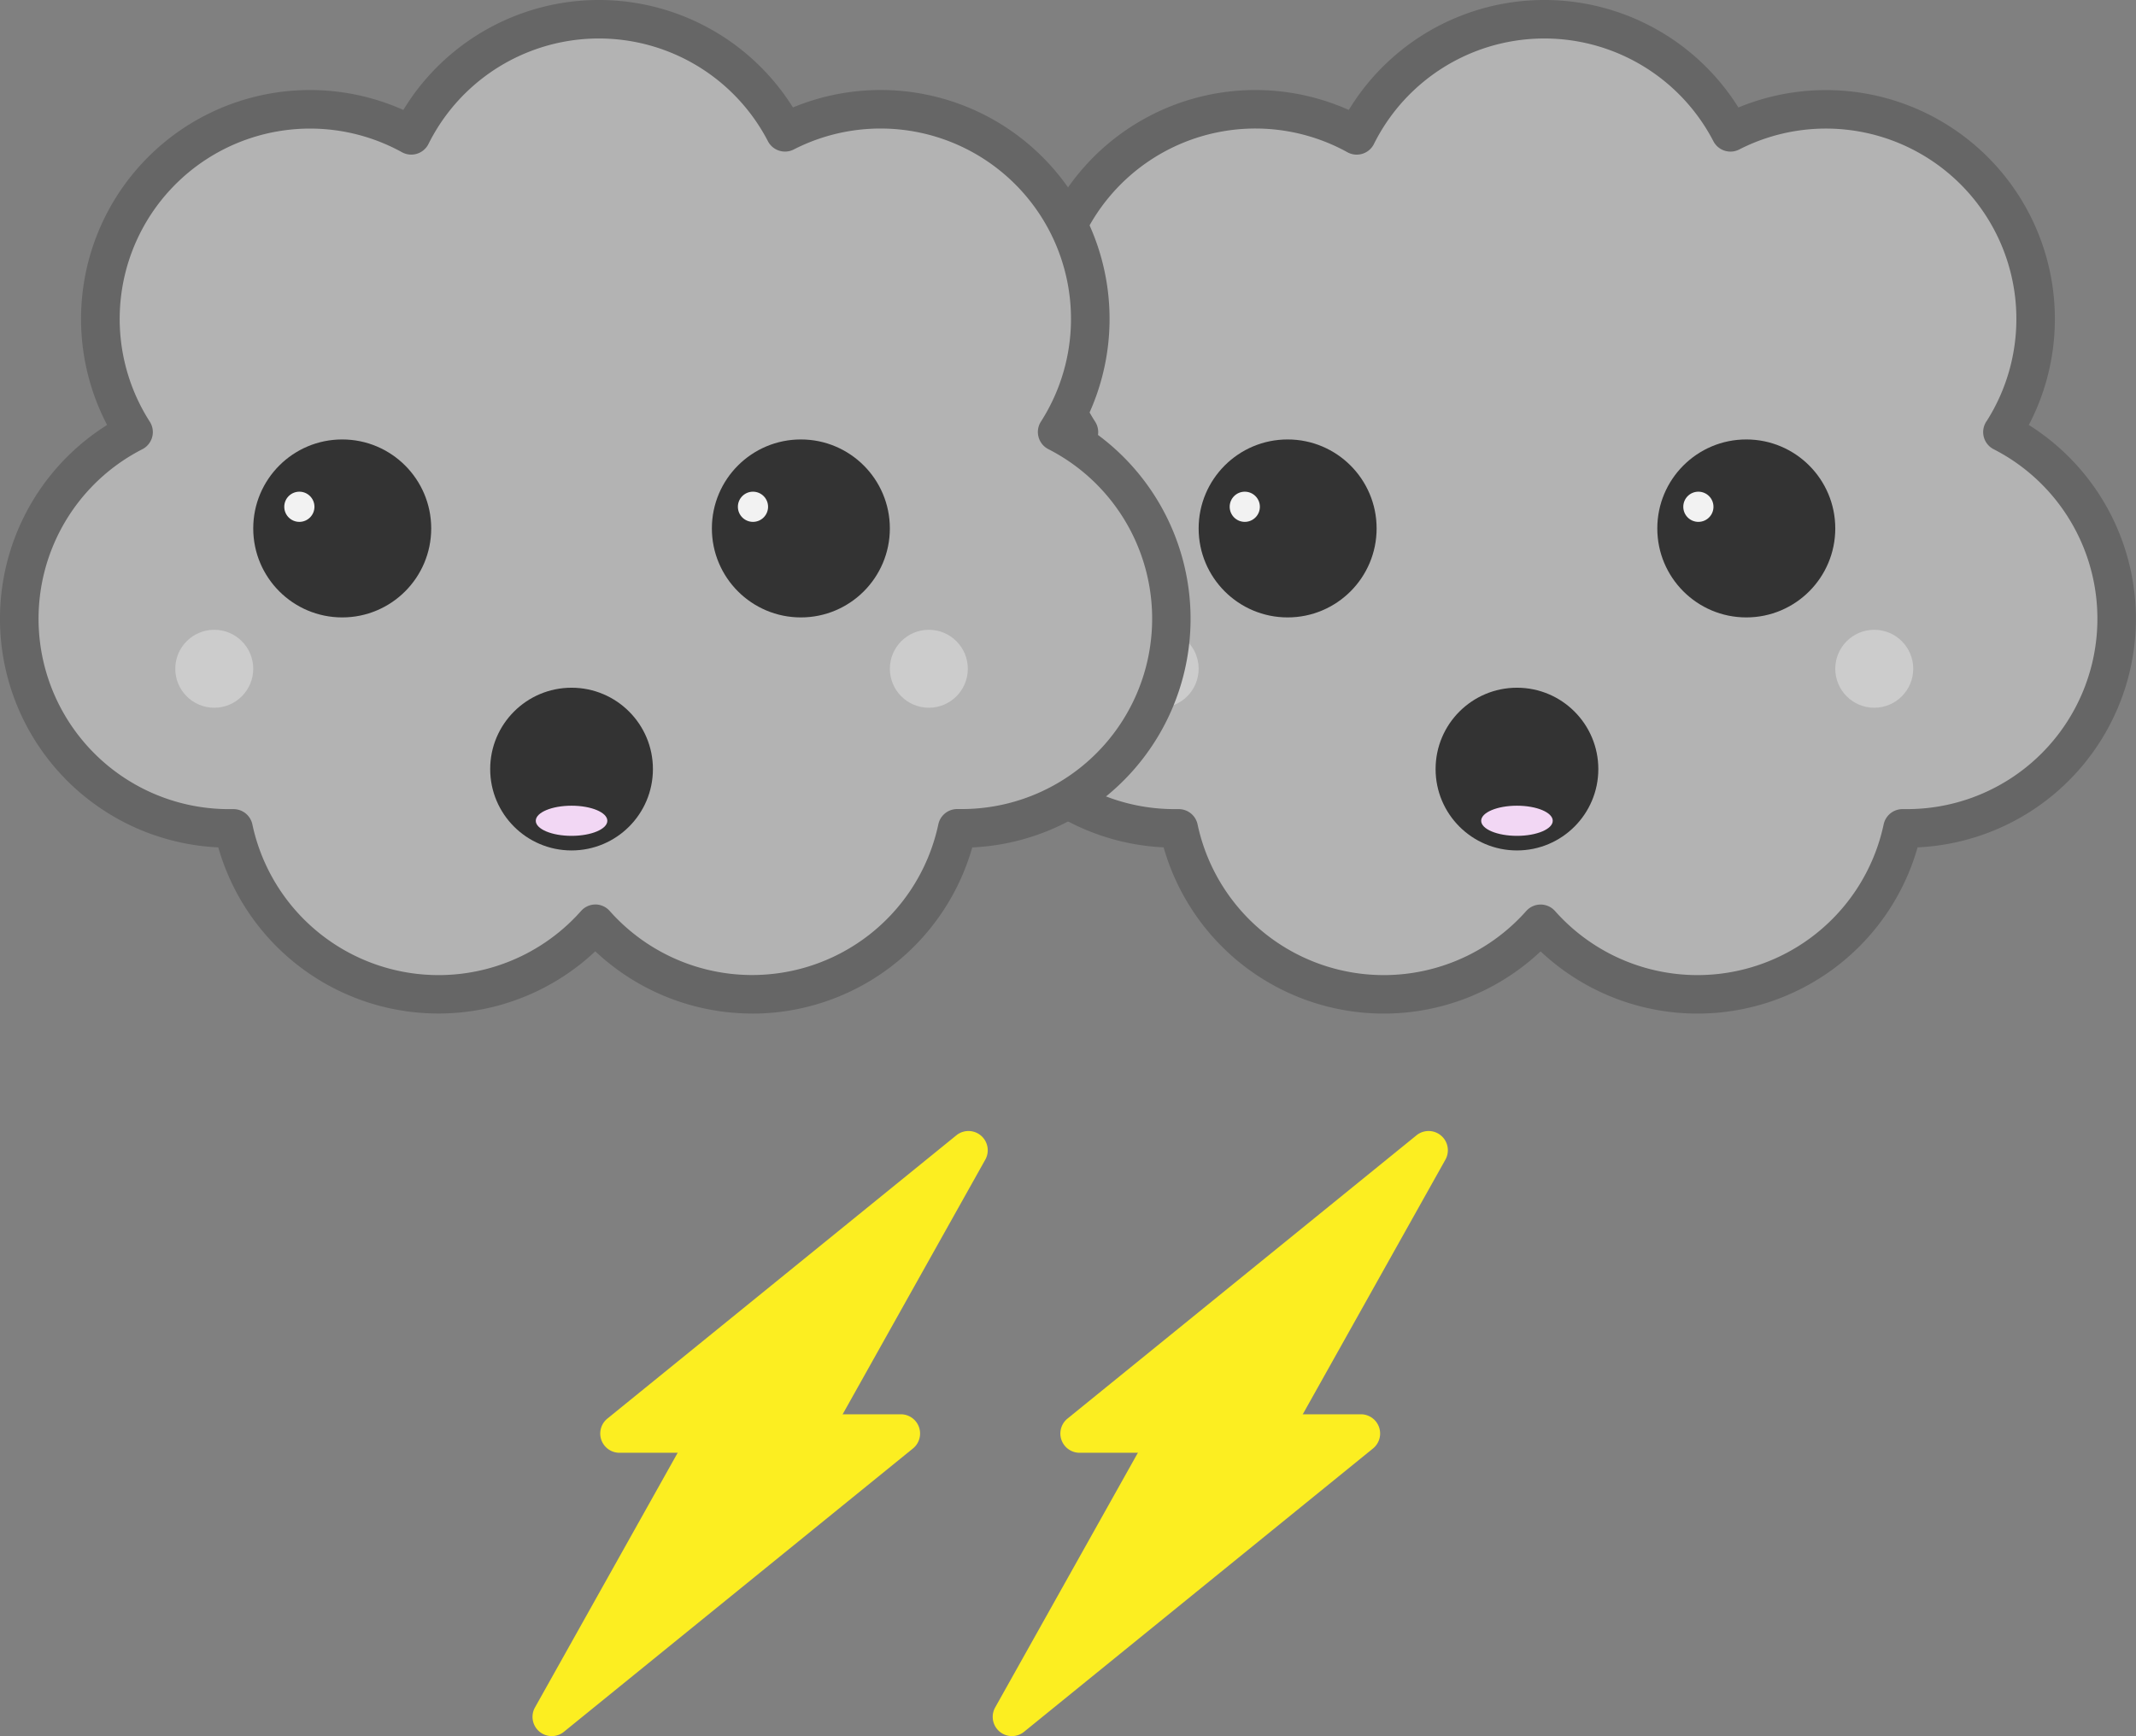 <svg xmlns="http://www.w3.org/2000/svg" viewBox="0 0 1109.68 902"><rect x="0" y="0" width="1109.68" height="902" fill="#808080" stroke="none"/><defs><style>.cls-1,.cls-6{fill:#b3b3b3;}.cls-1{stroke:#666;stroke-linecap:round;stroke-linejoin:round;stroke-width:20px;}.cls-2{fill:#333;}.cls-3{fill:#ccc;}.cls-4{fill:#f2d7f4;}.cls-5{fill:#f2f2f2;}.cls-7{fill:#666;}.cls-8{fill:#fcee21;}</style></defs><title>DARK-LIGHTNING</title><g id="Layer_2" data-name="Layer 2"><g id="DARK_CLOUDS_WITH_LIGHTNING" data-name="DARK CLOUDS WITH LIGHTNING"><g id="dark_cloud" data-name="dark cloud"><path class="cls-1" d="M1040.32,224.49A108.92,108.92,0,0,0,899,68.76a108.92,108.92,0,0,0-194.17,1.58,108.91,108.91,0,0,0-144.3,154.16A108.91,108.91,0,0,0,610,430.38c.79,0,1.58,0,2.37,0a108.9,108.9,0,0,0,188,49.58,108.9,108.9,0,0,0,188-49.58c.79,0,1.57,0,2.37,0a108.91,108.91,0,0,0,49.54-205.89Z"/><circle class="cls-2" cx="788.08" cy="399.58" r="42.27"/><circle class="cls-2" cx="907.22" cy="274.55" r="46.23"/><circle class="cls-2" cx="668.94" cy="274.55" r="46.23"/><circle class="cls-3" cx="973.7" cy="347.46" r="20.25"/><circle class="cls-3" cx="602.46" cy="347.46" r="20.25"/><ellipse class="cls-4" cx="788.08" cy="426.44" rx="18.59" ry="7.83"/><circle class="cls-5" cx="646.68" cy="263.3" r="7.84"/><circle class="cls-5" cx="882.33" cy="263.3" r="7.84"/></g><g id="dark_cloud-2" data-name="dark cloud"><path class="cls-6" d="M549.17,224.49A108.92,108.92,0,0,0,407.82,68.76a108.92,108.92,0,0,0-194.17,1.58A108.91,108.91,0,0,0,69.35,224.49a108.91,108.91,0,0,0,49.54,205.89c.79,0,1.58,0,2.37,0a108.9,108.9,0,0,0,188,49.58,108.9,108.9,0,0,0,188-49.58c.79,0,1.57,0,2.37,0a108.91,108.91,0,0,0,49.54-205.89Z"/><path class="cls-7" d="M390.74,526.59a119,119,0,0,1-81.48-32.33,118.91,118.91,0,0,1-195.85-54A118.91,118.91,0,0,1,55.64,220.79,118.92,118.92,0,0,1,209.54,57.12a118.92,118.92,0,0,1,202.41-1.29,118.93,118.93,0,0,1,150.93,165,118.91,118.91,0,0,1-57.78,219.46,118.93,118.93,0,0,1-114.36,86.34Zm-81.48-56.67a10,10,0,0,1,7.48,3.36,98.9,98.9,0,0,0,170.74-45,10,10,0,0,1,10-7.93l2.15,0a98.91,98.91,0,0,0,45-187,10,10,0,0,1-3.85-14.31A98.92,98.92,0,0,0,412.39,77.65a10,10,0,0,1-13.44-4.28A98.92,98.92,0,0,0,222.6,74.8a10,10,0,0,1-13.79,4.28,98.91,98.91,0,0,0-131,140,10,10,0,0,1-3.85,14.31,98.91,98.91,0,0,0,45,187l2.15,0a10,10,0,0,1,10,7.93,98.9,98.9,0,0,0,170.74,45A10,10,0,0,1,309.26,469.93Z"/><circle class="cls-2" cx="296.93" cy="399.58" r="42.27"/><ellipse class="cls-4" cx="296.93" cy="426.44" rx="18.59" ry="7.83"/><circle class="cls-2" cx="416.06" cy="274.55" r="46.23"/><circle class="cls-2" cx="177.79" cy="274.55" r="46.23"/><circle class="cls-3" cx="482.55" cy="347.46" r="20.25"/><circle class="cls-3" cx="111.31" cy="347.46" r="20.25"/><circle class="cls-5" cx="155.52" cy="263.3" r="7.84"/><circle class="cls-5" cx="391.18" cy="263.3" r="7.84"/></g><polygon class="cls-8" points="420.71 744.8 503.19 597.59 321.83 744.8 420.71 744.8"/><path class="cls-8" d="M420.71,754.8H321.83a10,10,0,0,1-6.3-17.76L496.89,589.82a10,10,0,0,1,15,12.65L429.43,749.68A10,10,0,0,1,420.71,754.8ZM350,734.8h64.83l54.08-96.52Z"/><polygon class="cls-8" points="369.13 744.8 286.65 892 468.01 744.8 369.13 744.8"/><path class="cls-8" d="M286.65,902a10,10,0,0,1-8.72-14.89L360.4,739.91a10,10,0,0,1,8.72-5.11H468a10,10,0,0,1,6.3,17.76L292.95,899.77A10,10,0,0,1,286.65,902ZM375,754.8l-54.08,96.52L439.82,754.8Z"/><polygon class="cls-8" points="659.75 744.8 742.23 597.59 560.87 744.8 659.75 744.8"/><path class="cls-8" d="M659.75,754.8H560.87a10,10,0,0,1-6.3-17.76L735.93,589.82a10,10,0,0,1,15,12.65L668.47,749.68A10,10,0,0,1,659.75,754.8Zm-70.69-20h64.83L708,638.28Z"/><polygon class="cls-8" points="608.16 744.8 525.68 892 707.04 744.8 608.16 744.8"/><path class="cls-8" d="M525.68,902A10,10,0,0,1,517,887.12l82.48-147.21a10,10,0,0,1,8.72-5.11H707a10,10,0,0,1,6.3,17.76L532,899.77A10,10,0,0,1,525.68,902ZM614,754.8l-54.08,96.52L678.86,754.8Z"/></g></g></svg>